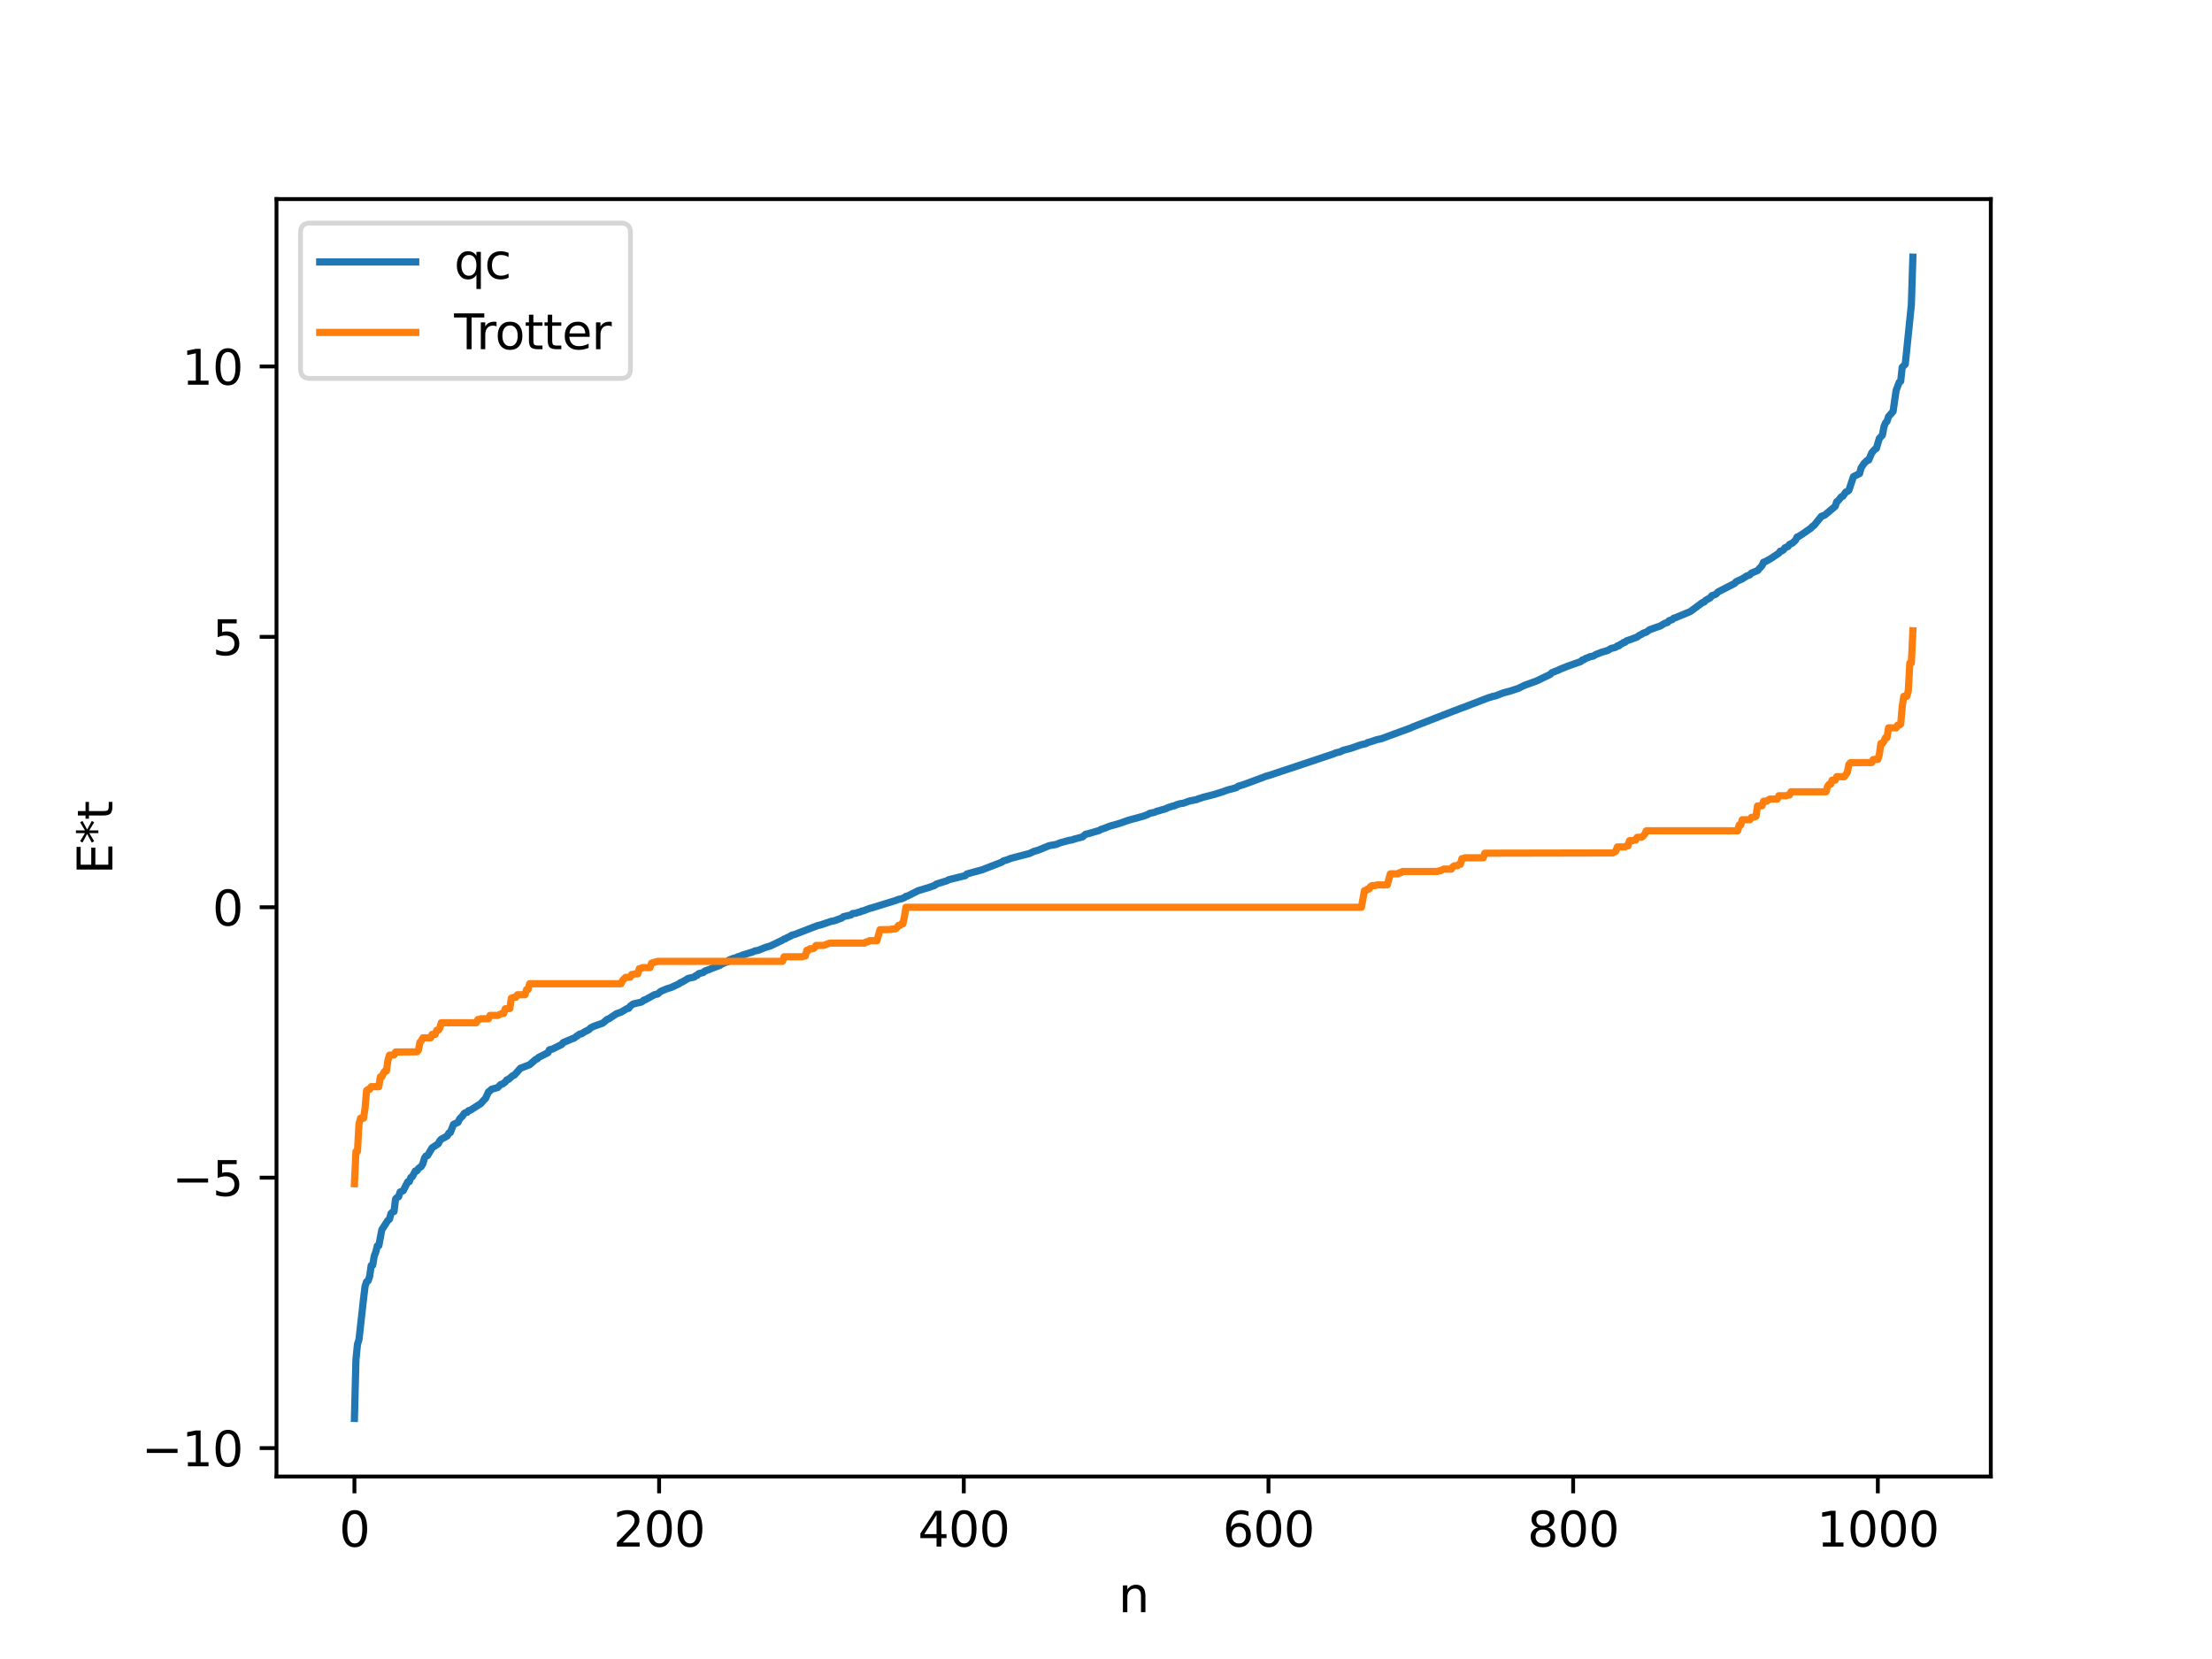 <?xml version="1.0" encoding="utf-8" standalone="no"?>
<!DOCTYPE svg PUBLIC "-//W3C//DTD SVG 1.1//EN"
  "http://www.w3.org/Graphics/SVG/1.1/DTD/svg11.dtd">
<svg xmlns:xlink="http://www.w3.org/1999/xlink" width="460.8pt" height="345.6pt" viewBox="0 0 460.8 345.6" xmlns="http://www.w3.org/2000/svg" version="1.1">
 <defs>
  <style type="text/css">*{stroke-linejoin: round; stroke-linecap: butt}</style>
 </defs>
 <g id="figure_1">
  <g id="patch_1">
   <path d="M 0 345.6 
L 460.8 345.6 
L 460.8 0 
L 0 0 
z
" style="fill: #ffffff"/>
  </g>
  <g id="axes_1">
   <g id="patch_2">
    <path d="M 57.6 307.584 
L 414.72 307.584 
L 414.72 41.472 
L 57.6 41.472 
z
" style="fill: #ffffff"/>
   </g>
   <g id="matplotlib.axis_1">
    <g id="xtick_1">
     <g id="line2d_1">
      <defs>
       <path id="m606c95acad" d="M 0 0 
L 0 3.5 
" style="stroke: #000000; stroke-width: 0.8"/>
      </defs>
      <g>
       <use xlink:href="#m606c95acad" x="73.833" y="307.584" style="stroke: #000000; stroke-width: 0.8"/>
      </g>
     </g>
     <g id="text_1">
      <!-- 0 -->
      <g transform="translate(70.651 322.182) scale(0.1 -0.1)">
       <defs>
        <path id="DejaVuSans-30" d="M 2034 4250 
Q 1547 4250 1301 3770 
Q 1056 3291 1056 2328 
Q 1056 1369 1301 889 
Q 1547 409 2034 409 
Q 2525 409 2770 889 
Q 3016 1369 3016 2328 
Q 3016 3291 2770 3770 
Q 2525 4250 2034 4250 
z
M 2034 4750 
Q 2819 4750 3233 4129 
Q 3647 3509 3647 2328 
Q 3647 1150 3233 529 
Q 2819 -91 2034 -91 
Q 1250 -91 836 529 
Q 422 1150 422 2328 
Q 422 3509 836 4129 
Q 1250 4750 2034 4750 
z
" transform="scale(0.016)"/>
       </defs>
       <use xlink:href="#DejaVuSans-30"/>
      </g>
     </g>
    </g>
    <g id="xtick_2">
     <g id="line2d_2">
      <g>
       <use xlink:href="#m606c95acad" x="137.304" y="307.584" style="stroke: #000000; stroke-width: 0.8"/>
      </g>
     </g>
     <g id="text_2">
      <!-- 200 -->
      <g transform="translate(127.76 322.182) scale(0.1 -0.1)">
       <defs>
        <path id="DejaVuSans-32" d="M 1228 531 
L 3431 531 
L 3431 0 
L 469 0 
L 469 531 
Q 828 903 1448 1529 
Q 2069 2156 2228 2338 
Q 2531 2678 2651 2914 
Q 2772 3150 2772 3378 
Q 2772 3750 2511 3984 
Q 2250 4219 1831 4219 
Q 1534 4219 1204 4116 
Q 875 4013 500 3803 
L 500 4441 
Q 881 4594 1212 4672 
Q 1544 4750 1819 4750 
Q 2544 4750 2975 4387 
Q 3406 4025 3406 3419 
Q 3406 3131 3298 2873 
Q 3191 2616 2906 2266 
Q 2828 2175 2409 1742 
Q 1991 1309 1228 531 
z
" transform="scale(0.016)"/>
       </defs>
       <use xlink:href="#DejaVuSans-32"/>
       <use xlink:href="#DejaVuSans-30" x="63.623"/>
       <use xlink:href="#DejaVuSans-30" x="127.246"/>
      </g>
     </g>
    </g>
    <g id="xtick_3">
     <g id="line2d_3">
      <g>
       <use xlink:href="#m606c95acad" x="200.775" y="307.584" style="stroke: #000000; stroke-width: 0.8"/>
      </g>
     </g>
     <g id="text_3">
      <!-- 400 -->
      <g transform="translate(191.231 322.182) scale(0.1 -0.1)">
       <defs>
        <path id="DejaVuSans-34" d="M 2419 4116 
L 825 1625 
L 2419 1625 
L 2419 4116 
z
M 2253 4666 
L 3047 4666 
L 3047 1625 
L 3713 1625 
L 3713 1100 
L 3047 1100 
L 3047 0 
L 2419 0 
L 2419 1100 
L 313 1100 
L 313 1709 
L 2253 4666 
z
" transform="scale(0.016)"/>
       </defs>
       <use xlink:href="#DejaVuSans-34"/>
       <use xlink:href="#DejaVuSans-30" x="63.623"/>
       <use xlink:href="#DejaVuSans-30" x="127.246"/>
      </g>
     </g>
    </g>
    <g id="xtick_4">
     <g id="line2d_4">
      <g>
       <use xlink:href="#m606c95acad" x="264.246" y="307.584" style="stroke: #000000; stroke-width: 0.8"/>
      </g>
     </g>
     <g id="text_4">
      <!-- 600 -->
      <g transform="translate(254.702 322.182) scale(0.1 -0.1)">
       <defs>
        <path id="DejaVuSans-36" d="M 2113 2584 
Q 1688 2584 1439 2293 
Q 1191 2003 1191 1497 
Q 1191 994 1439 701 
Q 1688 409 2113 409 
Q 2538 409 2786 701 
Q 3034 994 3034 1497 
Q 3034 2003 2786 2293 
Q 2538 2584 2113 2584 
z
M 3366 4563 
L 3366 3988 
Q 3128 4100 2886 4159 
Q 2644 4219 2406 4219 
Q 1781 4219 1451 3797 
Q 1122 3375 1075 2522 
Q 1259 2794 1537 2939 
Q 1816 3084 2150 3084 
Q 2853 3084 3261 2657 
Q 3669 2231 3669 1497 
Q 3669 778 3244 343 
Q 2819 -91 2113 -91 
Q 1303 -91 875 529 
Q 447 1150 447 2328 
Q 447 3434 972 4092 
Q 1497 4750 2381 4750 
Q 2619 4750 2861 4703 
Q 3103 4656 3366 4563 
z
" transform="scale(0.016)"/>
       </defs>
       <use xlink:href="#DejaVuSans-36"/>
       <use xlink:href="#DejaVuSans-30" x="63.623"/>
       <use xlink:href="#DejaVuSans-30" x="127.246"/>
      </g>
     </g>
    </g>
    <g id="xtick_5">
     <g id="line2d_5">
      <g>
       <use xlink:href="#m606c95acad" x="327.717" y="307.584" style="stroke: #000000; stroke-width: 0.8"/>
      </g>
     </g>
     <g id="text_5">
      <!-- 800 -->
      <g transform="translate(318.173 322.182) scale(0.1 -0.1)">
       <defs>
        <path id="DejaVuSans-38" d="M 2034 2216 
Q 1584 2216 1326 1975 
Q 1069 1734 1069 1313 
Q 1069 891 1326 650 
Q 1584 409 2034 409 
Q 2484 409 2743 651 
Q 3003 894 3003 1313 
Q 3003 1734 2745 1975 
Q 2488 2216 2034 2216 
z
M 1403 2484 
Q 997 2584 770 2862 
Q 544 3141 544 3541 
Q 544 4100 942 4425 
Q 1341 4750 2034 4750 
Q 2731 4750 3128 4425 
Q 3525 4100 3525 3541 
Q 3525 3141 3298 2862 
Q 3072 2584 2669 2484 
Q 3125 2378 3379 2068 
Q 3634 1759 3634 1313 
Q 3634 634 3220 271 
Q 2806 -91 2034 -91 
Q 1263 -91 848 271 
Q 434 634 434 1313 
Q 434 1759 690 2068 
Q 947 2378 1403 2484 
z
M 1172 3481 
Q 1172 3119 1398 2916 
Q 1625 2713 2034 2713 
Q 2441 2713 2670 2916 
Q 2900 3119 2900 3481 
Q 2900 3844 2670 4047 
Q 2441 4250 2034 4250 
Q 1625 4250 1398 4047 
Q 1172 3844 1172 3481 
z
" transform="scale(0.016)"/>
       </defs>
       <use xlink:href="#DejaVuSans-38"/>
       <use xlink:href="#DejaVuSans-30" x="63.623"/>
       <use xlink:href="#DejaVuSans-30" x="127.246"/>
      </g>
     </g>
    </g>
    <g id="xtick_6">
     <g id="line2d_6">
      <g>
       <use xlink:href="#m606c95acad" x="391.188" y="307.584" style="stroke: #000000; stroke-width: 0.8"/>
      </g>
     </g>
     <g id="text_6">
      <!-- 1000 -->
      <g transform="translate(378.463 322.182) scale(0.1 -0.1)">
       <defs>
        <path id="DejaVuSans-31" d="M 794 531 
L 1825 531 
L 1825 4091 
L 703 3866 
L 703 4441 
L 1819 4666 
L 2450 4666 
L 2450 531 
L 3481 531 
L 3481 0 
L 794 0 
L 794 531 
z
" transform="scale(0.016)"/>
       </defs>
       <use xlink:href="#DejaVuSans-31"/>
       <use xlink:href="#DejaVuSans-30" x="63.623"/>
       <use xlink:href="#DejaVuSans-30" x="127.246"/>
       <use xlink:href="#DejaVuSans-30" x="190.869"/>
      </g>
     </g>
    </g>
    <g id="text_7">
     <!-- n -->
     <g transform="translate(232.991 335.861) scale(0.1 -0.1)">
      <defs>
       <path id="DejaVuSans-6e" d="M 3513 2113 
L 3513 0 
L 2938 0 
L 2938 2094 
Q 2938 2591 2744 2837 
Q 2550 3084 2163 3084 
Q 1697 3084 1428 2787 
Q 1159 2491 1159 1978 
L 1159 0 
L 581 0 
L 581 3500 
L 1159 3500 
L 1159 2956 
Q 1366 3272 1645 3428 
Q 1925 3584 2291 3584 
Q 2894 3584 3203 3211 
Q 3513 2838 3513 2113 
z
" transform="scale(0.016)"/>
      </defs>
      <use xlink:href="#DejaVuSans-6e"/>
     </g>
    </g>
   </g>
   <g id="matplotlib.axis_2">
    <g id="ytick_1">
     <g id="line2d_7">
      <defs>
       <path id="mc0c756a8ec" d="M 0 0 
L -3.5 0 
" style="stroke: #000000; stroke-width: 0.8"/>
      </defs>
      <g>
       <use xlink:href="#mc0c756a8ec" x="57.6" y="301.659" style="stroke: #000000; stroke-width: 0.8"/>
      </g>
     </g>
     <g id="text_8">
      <!-- −10 -->
      <g transform="translate(29.495 305.458) scale(0.1 -0.1)">
       <defs>
        <path id="DejaVuSans-2212" d="M 678 2272 
L 4684 2272 
L 4684 1741 
L 678 1741 
L 678 2272 
z
" transform="scale(0.016)"/>
       </defs>
       <use xlink:href="#DejaVuSans-2212"/>
       <use xlink:href="#DejaVuSans-31" x="83.789"/>
       <use xlink:href="#DejaVuSans-30" x="147.412"/>
      </g>
     </g>
    </g>
    <g id="ytick_2">
     <g id="line2d_8">
      <g>
       <use xlink:href="#mc0c756a8ec" x="57.6" y="245.33" style="stroke: #000000; stroke-width: 0.8"/>
      </g>
     </g>
     <g id="text_9">
      <!-- −5 -->
      <g transform="translate(35.858 249.129) scale(0.1 -0.1)">
       <defs>
        <path id="DejaVuSans-35" d="M 691 4666 
L 3169 4666 
L 3169 4134 
L 1269 4134 
L 1269 2991 
Q 1406 3038 1543 3061 
Q 1681 3084 1819 3084 
Q 2600 3084 3056 2656 
Q 3513 2228 3513 1497 
Q 3513 744 3044 326 
Q 2575 -91 1722 -91 
Q 1428 -91 1123 -41 
Q 819 9 494 109 
L 494 744 
Q 775 591 1075 516 
Q 1375 441 1709 441 
Q 2250 441 2565 725 
Q 2881 1009 2881 1497 
Q 2881 1984 2565 2268 
Q 2250 2553 1709 2553 
Q 1456 2553 1204 2497 
Q 953 2441 691 2322 
L 691 4666 
z
" transform="scale(0.016)"/>
       </defs>
       <use xlink:href="#DejaVuSans-2212"/>
       <use xlink:href="#DejaVuSans-35" x="83.789"/>
      </g>
     </g>
    </g>
    <g id="ytick_3">
     <g id="line2d_9">
      <g>
       <use xlink:href="#mc0c756a8ec" x="57.6" y="189" style="stroke: #000000; stroke-width: 0.8"/>
      </g>
     </g>
     <g id="text_10">
      <!-- 0 -->
      <g transform="translate(44.237 192.799) scale(0.1 -0.1)">
       <use xlink:href="#DejaVuSans-30"/>
      </g>
     </g>
    </g>
    <g id="ytick_4">
     <g id="line2d_10">
      <g>
       <use xlink:href="#mc0c756a8ec" x="57.6" y="132.671" style="stroke: #000000; stroke-width: 0.8"/>
      </g>
     </g>
     <g id="text_11">
      <!-- 5 -->
      <g transform="translate(44.237 136.47) scale(0.1 -0.1)">
       <use xlink:href="#DejaVuSans-35"/>
      </g>
     </g>
    </g>
    <g id="ytick_5">
     <g id="line2d_11">
      <g>
       <use xlink:href="#mc0c756a8ec" x="57.6" y="76.341" style="stroke: #000000; stroke-width: 0.8"/>
      </g>
     </g>
     <g id="text_12">
      <!-- 10 -->
      <g transform="translate(37.875 80.141) scale(0.1 -0.1)">
       <use xlink:href="#DejaVuSans-31"/>
       <use xlink:href="#DejaVuSans-30" x="63.623"/>
      </g>
     </g>
    </g>
    <g id="text_13">
     <!-- E*t -->
     <g transform="translate(23.416 182.148) rotate(-90) scale(0.1 -0.1)">
      <defs>
       <path id="DejaVuSans-45" d="M 628 4666 
L 3578 4666 
L 3578 4134 
L 1259 4134 
L 1259 2753 
L 3481 2753 
L 3481 2222 
L 1259 2222 
L 1259 531 
L 3634 531 
L 3634 0 
L 628 0 
L 628 4666 
z
" transform="scale(0.016)"/>
       <path id="DejaVuSans-2a" d="M 3009 3897 
L 1888 3291 
L 3009 2681 
L 2828 2375 
L 1778 3009 
L 1778 1831 
L 1422 1831 
L 1422 3009 
L 372 2375 
L 191 2681 
L 1313 3291 
L 191 3897 
L 372 4206 
L 1422 3572 
L 1422 4750 
L 1778 4750 
L 1778 3572 
L 2828 4206 
L 3009 3897 
z
" transform="scale(0.016)"/>
       <path id="DejaVuSans-74" d="M 1172 4494 
L 1172 3500 
L 2356 3500 
L 2356 3053 
L 1172 3053 
L 1172 1153 
Q 1172 725 1289 603 
Q 1406 481 1766 481 
L 2356 481 
L 2356 0 
L 1766 0 
Q 1100 0 847 248 
Q 594 497 594 1153 
L 594 3053 
L 172 3053 
L 172 3500 
L 594 3500 
L 594 4494 
L 1172 4494 
z
" transform="scale(0.016)"/>
      </defs>
      <use xlink:href="#DejaVuSans-45"/>
      <use xlink:href="#DejaVuSans-2a" x="63.184"/>
      <use xlink:href="#DejaVuSans-74" x="113.184"/>
     </g>
    </g>
   </g>
   <g id="line2d_12">
    <path d="M 73.833 295.488 
L 74.15 283.256 
L 74.467 280.055 
L 74.785 279.045 
L 75.737 270.523 
L 76.054 267.92 
L 76.372 267.002 
L 76.689 266.812 
L 77.006 265.903 
L 77.324 263.63 
L 77.641 263.571 
L 77.958 261.662 
L 78.276 260.855 
L 78.593 259.539 
L 78.91 259.502 
L 79.545 256.168 
L 80.815 254.209 
L 81.132 253.984 
L 81.449 252.803 
L 81.767 252.49 
L 82.084 252.378 
L 82.401 249.788 
L 82.719 249.436 
L 83.036 249.304 
L 83.353 248.313 
L 83.988 248.06 
L 84.94 246.194 
L 85.258 246.159 
L 85.575 245.297 
L 85.892 245.127 
L 86.527 243.935 
L 86.844 243.907 
L 87.162 243.425 
L 87.796 242.956 
L 88.114 242.362 
L 88.431 241.25 
L 88.748 240.803 
L 89.066 240.727 
L 90.018 239.111 
L 91.287 238.272 
L 91.605 237.666 
L 91.922 237.313 
L 92.557 236.984 
L 93.191 236.614 
L 93.509 236.03 
L 93.826 235.914 
L 94.461 234.235 
L 95.413 233.806 
L 95.73 233.114 
L 96.365 232.467 
L 96.682 231.967 
L 97 231.768 
L 97.317 231.716 
L 97.634 231.357 
L 97.952 231.299 
L 100.173 229.885 
L 100.808 229.147 
L 101.125 228.863 
L 101.76 227.455 
L 102.077 227.252 
L 102.395 226.912 
L 103.664 226.567 
L 104.299 225.919 
L 104.616 225.858 
L 105.251 225.414 
L 105.568 224.95 
L 105.886 224.88 
L 106.838 224.065 
L 107.155 223.957 
L 108.424 222.531 
L 110.329 221.804 
L 111.598 220.693 
L 111.915 220.579 
L 112.233 220.258 
L 114.137 219.3 
L 114.454 218.696 
L 115.089 218.54 
L 116.993 217.593 
L 117.31 217.202 
L 119.215 216.385 
L 119.532 216.297 
L 120.801 215.397 
L 121.119 215.374 
L 121.753 214.966 
L 122.705 214.488 
L 123.023 214.127 
L 123.658 213.81 
L 125.562 213.141 
L 126.514 212.334 
L 126.831 212.235 
L 128.418 211.178 
L 129.37 210.857 
L 130.639 210.095 
L 130.957 210.059 
L 131.274 209.602 
L 131.909 209.142 
L 133.496 208.779 
L 133.813 208.636 
L 134.13 208.334 
L 134.448 208.266 
L 136.352 207.204 
L 136.986 207.079 
L 137.621 206.532 
L 138.891 205.994 
L 139.843 205.7 
L 141.429 204.96 
L 141.747 204.7 
L 142.064 204.591 
L 142.699 204.234 
L 143.334 203.827 
L 144.603 203.544 
L 144.92 203.255 
L 145.238 203.176 
L 145.555 202.83 
L 146.507 202.587 
L 146.824 202.294 
L 147.777 201.954 
L 148.411 201.683 
L 149.998 201.094 
L 150.315 200.845 
L 150.95 200.587 
L 151.267 200.402 
L 151.585 200.378 
L 151.902 199.98 
L 152.854 199.61 
L 153.172 199.563 
L 153.806 199.271 
L 154.124 199.202 
L 154.758 198.934 
L 156.662 198.351 
L 157.297 198.077 
L 157.932 197.984 
L 158.567 197.717 
L 159.519 197.339 
L 160.471 197.066 
L 163.01 195.847 
L 163.327 195.619 
L 163.644 195.557 
L 163.962 195.331 
L 164.596 195.054 
L 164.914 194.822 
L 165.548 194.663 
L 170.309 192.818 
L 170.943 192.675 
L 173.165 191.924 
L 173.8 191.815 
L 175.386 191.231 
L 175.704 190.955 
L 177.291 190.59 
L 177.608 190.309 
L 178.243 190.251 
L 178.877 190.023 
L 179.195 189.978 
L 179.512 189.782 
L 179.829 189.752 
L 181.099 189.253 
L 181.734 189.089 
L 182.368 188.896 
L 186.494 187.617 
L 187.129 187.365 
L 187.763 187.237 
L 188.398 186.999 
L 188.715 186.727 
L 189.033 186.679 
L 191.254 185.552 
L 193.476 184.882 
L 194.745 184.441 
L 195.062 184.159 
L 197.284 183.47 
L 197.601 183.269 
L 199.505 182.795 
L 200.775 182.485 
L 201.092 182.413 
L 201.41 182.072 
L 202.044 181.885 
L 204.583 181.197 
L 208.709 179.598 
L 209.026 179.337 
L 209.661 179.168 
L 210.613 178.8 
L 214.104 177.889 
L 214.421 177.812 
L 215.373 177.361 
L 216.325 177.09 
L 218.547 176.173 
L 220.134 175.885 
L 220.768 175.596 
L 222.672 175.071 
L 223.307 174.973 
L 223.942 174.751 
L 225.529 174.336 
L 226.163 173.769 
L 226.798 173.655 
L 227.433 173.453 
L 229.02 172.992 
L 229.337 172.779 
L 229.972 172.579 
L 231.241 172.08 
L 232.51 171.739 
L 233.462 171.437 
L 235.049 170.879 
L 238.223 170.012 
L 239.175 169.64 
L 239.492 169.431 
L 240.444 169.241 
L 241.079 168.958 
L 241.396 168.915 
L 242.031 168.698 
L 242.666 168.542 
L 243.3 168.25 
L 244.253 167.935 
L 244.57 167.891 
L 245.205 167.606 
L 245.839 167.423 
L 246.474 167.336 
L 247.743 166.879 
L 249.013 166.613 
L 249.33 166.563 
L 249.648 166.381 
L 249.965 166.328 
L 250.6 166.094 
L 253.139 165.442 
L 253.773 165.235 
L 254.725 164.939 
L 255.677 164.584 
L 257.264 164.162 
L 257.581 164.063 
L 257.899 163.801 
L 259.168 163.409 
L 262.977 161.999 
L 263.611 161.744 
L 264.563 161.47 
L 277.892 157.018 
L 278.21 156.846 
L 279.162 156.625 
L 279.796 156.301 
L 281.383 155.899 
L 283.605 155.119 
L 284.557 154.922 
L 284.874 154.703 
L 285.826 154.435 
L 286.778 154.1 
L 287.73 153.894 
L 293.76 151.684 
L 294.395 151.391 
L 302.329 148.313 
L 302.963 148.071 
L 304.233 147.581 
L 304.867 147.358 
L 310.262 145.28 
L 310.58 145.239 
L 310.897 145.077 
L 311.532 144.974 
L 313.119 144.354 
L 314.705 143.926 
L 316.292 143.402 
L 317.562 142.774 
L 320.1 141.854 
L 322.957 140.48 
L 323.274 140.133 
L 324.543 139.64 
L 325.178 139.331 
L 325.813 139.089 
L 326.448 138.822 
L 329.304 137.819 
L 329.621 137.504 
L 329.939 137.443 
L 330.256 137.189 
L 330.891 136.968 
L 331.208 136.798 
L 331.843 136.699 
L 332.477 136.332 
L 333.747 135.839 
L 334.381 135.669 
L 335.016 135.451 
L 335.651 135.069 
L 336.286 134.931 
L 336.603 134.815 
L 336.92 134.555 
L 337.238 134.542 
L 337.555 134.225 
L 337.872 134.103 
L 338.19 133.846 
L 338.507 133.805 
L 338.824 133.501 
L 339.459 133.296 
L 340.729 132.815 
L 341.046 132.706 
L 341.363 132.445 
L 341.998 132.115 
L 342.315 131.892 
L 342.95 131.695 
L 343.585 131.21 
L 345.172 130.636 
L 345.806 130.437 
L 346.758 129.868 
L 347.393 129.656 
L 347.71 129.288 
L 348.345 129.086 
L 348.662 128.78 
L 348.98 128.7 
L 349.615 128.428 
L 350.884 127.915 
L 352.153 127.377 
L 354.692 125.497 
L 355.01 125.406 
L 355.327 125.046 
L 356.279 124.533 
L 356.596 124.1 
L 357.231 123.884 
L 357.548 123.705 
L 357.866 123.327 
L 361.357 121.535 
L 361.674 121.162 
L 362.943 120.591 
L 363.896 119.971 
L 364.53 119.752 
L 364.848 119.386 
L 366.117 118.867 
L 367.069 117.821 
L 367.386 117.105 
L 367.704 117.03 
L 368.973 116.304 
L 370.56 115.246 
L 370.877 114.807 
L 371.195 114.769 
L 371.512 114.566 
L 371.829 114.12 
L 372.464 113.854 
L 372.781 113.414 
L 373.416 113.121 
L 374.051 112.521 
L 374.368 111.864 
L 374.686 111.76 
L 375.638 111.144 
L 377.224 110.04 
L 377.542 109.674 
L 377.859 109.498 
L 379.446 107.547 
L 380.081 107.337 
L 380.715 106.813 
L 382.302 105.48 
L 382.62 104.522 
L 382.937 104.302 
L 383.572 103.501 
L 383.889 103.391 
L 384.524 102.486 
L 384.841 102.398 
L 385.158 102.124 
L 386.11 99.286 
L 387.062 98.801 
L 387.38 98.663 
L 387.697 97.484 
L 388.332 96.522 
L 388.967 95.908 
L 389.284 95.842 
L 389.919 94.338 
L 390.553 93.6 
L 390.871 93.435 
L 391.505 91.32 
L 392.14 90.646 
L 392.458 88.913 
L 392.775 88.11 
L 393.092 87.784 
L 393.41 86.794 
L 394.362 85.708 
L 394.996 81.33 
L 395.631 79.651 
L 395.948 79.421 
L 396.266 76.501 
L 396.9 75.872 
L 398.17 63.5 
L 398.487 53.568 
L 398.487 53.568 
" clip-path="url(#pd3a8df7e2f)" style="fill: none; stroke: #1f77b4; stroke-width: 1.5; stroke-linecap: square"/>
   </g>
   <g id="line2d_13">
    <path d="M 73.833 246.596 
L 74.15 239.875 
L 74.467 239.875 
L 74.785 234.13 
L 75.102 232.937 
L 75.737 232.937 
L 76.054 230.788 
L 76.372 227.159 
L 76.689 226.936 
L 77.006 226.936 
L 77.324 226.375 
L 78.91 226.375 
L 79.228 224.328 
L 79.545 224.328 
L 79.862 223.587 
L 80.18 223.129 
L 80.497 223.129 
L 80.815 220.865 
L 81.132 219.799 
L 82.084 219.781 
L 82.401 219.15 
L 86.844 219.115 
L 87.162 218.769 
L 87.479 217.129 
L 87.796 216.766 
L 88.114 216.199 
L 89.7 216.199 
L 90.018 215.473 
L 90.653 215.473 
L 90.97 214.63 
L 91.287 214.63 
L 91.605 214.191 
L 91.922 213.062 
L 99.221 213.062 
L 99.539 212.389 
L 99.856 212.389 
L 100.173 212.23 
L 101.76 212.23 
L 102.077 211.532 
L 103.664 211.532 
L 104.616 211.103 
L 104.934 211.103 
L 105.251 210.146 
L 106.203 210.098 
L 106.52 207.939 
L 107.155 207.726 
L 107.472 207.726 
L 107.79 207.229 
L 109.377 207.229 
L 109.694 206.138 
L 110.011 206.138 
L 110.329 204.933 
L 129.37 204.933 
L 129.687 204.248 
L 130.322 203.604 
L 131.274 203.563 
L 131.591 203.002 
L 131.909 203.002 
L 132.226 202.874 
L 132.861 202.874 
L 133.178 201.796 
L 133.496 201.796 
L 133.813 201.57 
L 135.4 201.57 
L 135.717 200.65 
L 136.986 200.266 
L 163.01 200.266 
L 163.327 199.312 
L 167.135 199.312 
L 167.453 199.137 
L 167.77 199.137 
L 168.087 197.956 
L 168.405 197.956 
L 168.722 197.64 
L 169.357 197.64 
L 169.674 197.437 
L 169.991 196.949 
L 171.578 196.949 
L 172.848 196.46 
L 180.147 196.46 
L 180.464 196.209 
L 180.781 196.209 
L 181.099 195.963 
L 182.686 195.963 
L 183.32 193.667 
L 185.542 193.646 
L 185.859 193.513 
L 186.494 193.513 
L 186.811 193.311 
L 187.129 192.806 
L 187.446 192.806 
L 187.763 192.464 
L 188.081 192.464 
L 188.398 191.037 
L 188.715 189 
L 283.605 189 
L 284.239 185.536 
L 284.557 185.536 
L 284.874 185.194 
L 285.191 185.194 
L 285.509 184.689 
L 285.826 184.488 
L 286.461 184.488 
L 286.778 184.354 
L 289 184.334 
L 289.634 182.038 
L 291.221 182.038 
L 291.539 181.791 
L 291.856 181.791 
L 292.173 181.541 
L 299.472 181.541 
L 299.79 181.395 
L 300.107 181.395 
L 300.742 181.051 
L 302.329 181.051 
L 302.646 180.564 
L 302.963 180.36 
L 303.598 180.36 
L 303.915 180.045 
L 304.233 180.045 
L 304.55 178.863 
L 304.867 178.863 
L 305.185 178.689 
L 308.993 178.689 
L 309.31 177.734 
L 335.968 177.682 
L 336.603 177.35 
L 336.92 176.431 
L 338.507 176.431 
L 338.824 176.205 
L 339.142 176.205 
L 339.459 175.126 
L 340.094 175.126 
L 340.411 174.998 
L 340.729 174.998 
L 341.046 174.438 
L 341.998 174.397 
L 342.315 174.148 
L 342.633 173.753 
L 342.95 173.068 
L 361.991 173.068 
L 362.309 171.863 
L 362.626 171.863 
L 362.943 170.772 
L 364.53 170.772 
L 364.848 170.275 
L 365.482 170.189 
L 365.8 170.061 
L 366.117 167.903 
L 367.069 167.854 
L 367.386 166.898 
L 368.021 166.898 
L 368.656 166.468 
L 370.243 166.468 
L 370.56 165.771 
L 372.147 165.771 
L 372.464 165.612 
L 372.781 165.612 
L 373.099 164.939 
L 380.398 164.939 
L 380.715 163.81 
L 381.033 163.37 
L 381.35 163.37 
L 381.667 162.528 
L 382.302 162.528 
L 382.62 161.802 
L 384.206 161.802 
L 384.841 160.872 
L 385.158 159.231 
L 385.476 158.886 
L 389.919 158.85 
L 390.236 158.219 
L 391.188 158.201 
L 391.505 157.136 
L 391.823 154.872 
L 392.14 154.872 
L 392.458 154.414 
L 392.775 153.673 
L 393.092 153.673 
L 393.41 151.626 
L 394.996 151.626 
L 395.314 151.064 
L 395.631 151.064 
L 395.948 150.842 
L 396.266 147.213 
L 396.583 145.063 
L 397.218 145.063 
L 397.535 143.87 
L 397.853 138.125 
L 398.17 138.125 
L 398.487 131.404 
L 398.487 131.404 
" clip-path="url(#pd3a8df7e2f)" style="fill: none; stroke: #ff7f0e; stroke-width: 1.5; stroke-linecap: square"/>
   </g>
   <g id="patch_3">
    <path d="M 57.6 307.584 
L 57.6 41.472 
" style="fill: none; stroke: #000000; stroke-width: 0.8; stroke-linejoin: miter; stroke-linecap: square"/>
   </g>
   <g id="patch_4">
    <path d="M 414.72 307.584 
L 414.72 41.472 
" style="fill: none; stroke: #000000; stroke-width: 0.8; stroke-linejoin: miter; stroke-linecap: square"/>
   </g>
   <g id="patch_5">
    <path d="M 57.6 307.584 
L 414.72 307.584 
" style="fill: none; stroke: #000000; stroke-width: 0.8; stroke-linejoin: miter; stroke-linecap: square"/>
   </g>
   <g id="patch_6">
    <path d="M 57.6 41.472 
L 414.72 41.472 
" style="fill: none; stroke: #000000; stroke-width: 0.8; stroke-linejoin: miter; stroke-linecap: square"/>
   </g>
   <g id="legend_1">
    <g id="patch_7">
     <path d="M 64.6 78.828 
L 129.342 78.828 
Q 131.342 78.828 131.342 76.828 
L 131.342 48.472 
Q 131.342 46.472 129.342 46.472 
L 64.6 46.472 
Q 62.6 46.472 62.6 48.472 
L 62.6 76.828 
Q 62.6 78.828 64.6 78.828 
z
" style="fill: #ffffff; opacity: 0.8; stroke: #cccccc; stroke-linejoin: miter"/>
    </g>
    <g id="line2d_14">
     <path d="M 66.6 54.57 
L 76.6 54.57 
L 86.6 54.57 
" style="fill: none; stroke: #1f77b4; stroke-width: 1.5; stroke-linecap: square"/>
    </g>
    <g id="text_14">
     <!-- qc -->
     <g transform="translate(94.6 58.07) scale(0.1 -0.1)">
      <defs>
       <path id="DejaVuSans-71" d="M 947 1747 
Q 947 1113 1208 752 
Q 1469 391 1925 391 
Q 2381 391 2643 752 
Q 2906 1113 2906 1747 
Q 2906 2381 2643 2742 
Q 2381 3103 1925 3103 
Q 1469 3103 1208 2742 
Q 947 2381 947 1747 
z
M 2906 525 
Q 2725 213 2448 61 
Q 2172 -91 1784 -91 
Q 1150 -91 751 415 
Q 353 922 353 1747 
Q 353 2572 751 3078 
Q 1150 3584 1784 3584 
Q 2172 3584 2448 3432 
Q 2725 3281 2906 2969 
L 2906 3500 
L 3481 3500 
L 3481 -1331 
L 2906 -1331 
L 2906 525 
z
" transform="scale(0.016)"/>
       <path id="DejaVuSans-63" d="M 3122 3366 
L 3122 2828 
Q 2878 2963 2633 3030 
Q 2388 3097 2138 3097 
Q 1578 3097 1268 2742 
Q 959 2388 959 1747 
Q 959 1106 1268 751 
Q 1578 397 2138 397 
Q 2388 397 2633 464 
Q 2878 531 3122 666 
L 3122 134 
Q 2881 22 2623 -34 
Q 2366 -91 2075 -91 
Q 1284 -91 818 406 
Q 353 903 353 1747 
Q 353 2603 823 3093 
Q 1294 3584 2113 3584 
Q 2378 3584 2631 3529 
Q 2884 3475 3122 3366 
z
" transform="scale(0.016)"/>
      </defs>
      <use xlink:href="#DejaVuSans-71"/>
      <use xlink:href="#DejaVuSans-63" x="63.477"/>
     </g>
    </g>
    <g id="line2d_15">
     <path d="M 66.6 69.249 
L 76.6 69.249 
L 86.6 69.249 
" style="fill: none; stroke: #ff7f0e; stroke-width: 1.5; stroke-linecap: square"/>
    </g>
    <g id="text_15">
     <!-- Trotter -->
     <g transform="translate(94.6 72.749) scale(0.1 -0.1)">
      <defs>
       <path id="DejaVuSans-54" d="M -19 4666 
L 3928 4666 
L 3928 4134 
L 2272 4134 
L 2272 0 
L 1638 0 
L 1638 4134 
L -19 4134 
L -19 4666 
z
" transform="scale(0.016)"/>
       <path id="DejaVuSans-72" d="M 2631 2963 
Q 2534 3019 2420 3045 
Q 2306 3072 2169 3072 
Q 1681 3072 1420 2755 
Q 1159 2438 1159 1844 
L 1159 0 
L 581 0 
L 581 3500 
L 1159 3500 
L 1159 2956 
Q 1341 3275 1631 3429 
Q 1922 3584 2338 3584 
Q 2397 3584 2469 3576 
Q 2541 3569 2628 3553 
L 2631 2963 
z
" transform="scale(0.016)"/>
       <path id="DejaVuSans-6f" d="M 1959 3097 
Q 1497 3097 1228 2736 
Q 959 2375 959 1747 
Q 959 1119 1226 758 
Q 1494 397 1959 397 
Q 2419 397 2687 759 
Q 2956 1122 2956 1747 
Q 2956 2369 2687 2733 
Q 2419 3097 1959 3097 
z
M 1959 3584 
Q 2709 3584 3137 3096 
Q 3566 2609 3566 1747 
Q 3566 888 3137 398 
Q 2709 -91 1959 -91 
Q 1206 -91 779 398 
Q 353 888 353 1747 
Q 353 2609 779 3096 
Q 1206 3584 1959 3584 
z
" transform="scale(0.016)"/>
       <path id="DejaVuSans-65" d="M 3597 1894 
L 3597 1613 
L 953 1613 
Q 991 1019 1311 708 
Q 1631 397 2203 397 
Q 2534 397 2845 478 
Q 3156 559 3463 722 
L 3463 178 
Q 3153 47 2828 -22 
Q 2503 -91 2169 -91 
Q 1331 -91 842 396 
Q 353 884 353 1716 
Q 353 2575 817 3079 
Q 1281 3584 2069 3584 
Q 2775 3584 3186 3129 
Q 3597 2675 3597 1894 
z
M 3022 2063 
Q 3016 2534 2758 2815 
Q 2500 3097 2075 3097 
Q 1594 3097 1305 2825 
Q 1016 2553 972 2059 
L 3022 2063 
z
" transform="scale(0.016)"/>
      </defs>
      <use xlink:href="#DejaVuSans-54"/>
      <use xlink:href="#DejaVuSans-72" x="46.334"/>
      <use xlink:href="#DejaVuSans-6f" x="85.197"/>
      <use xlink:href="#DejaVuSans-74" x="146.379"/>
      <use xlink:href="#DejaVuSans-74" x="185.588"/>
      <use xlink:href="#DejaVuSans-65" x="224.797"/>
      <use xlink:href="#DejaVuSans-72" x="286.32"/>
     </g>
    </g>
   </g>
  </g>
 </g>
 <defs>
  <clipPath id="pd3a8df7e2f">
   <rect x="57.6" y="41.472" width="357.12" height="266.112"/>
  </clipPath>
 </defs>
</svg>
